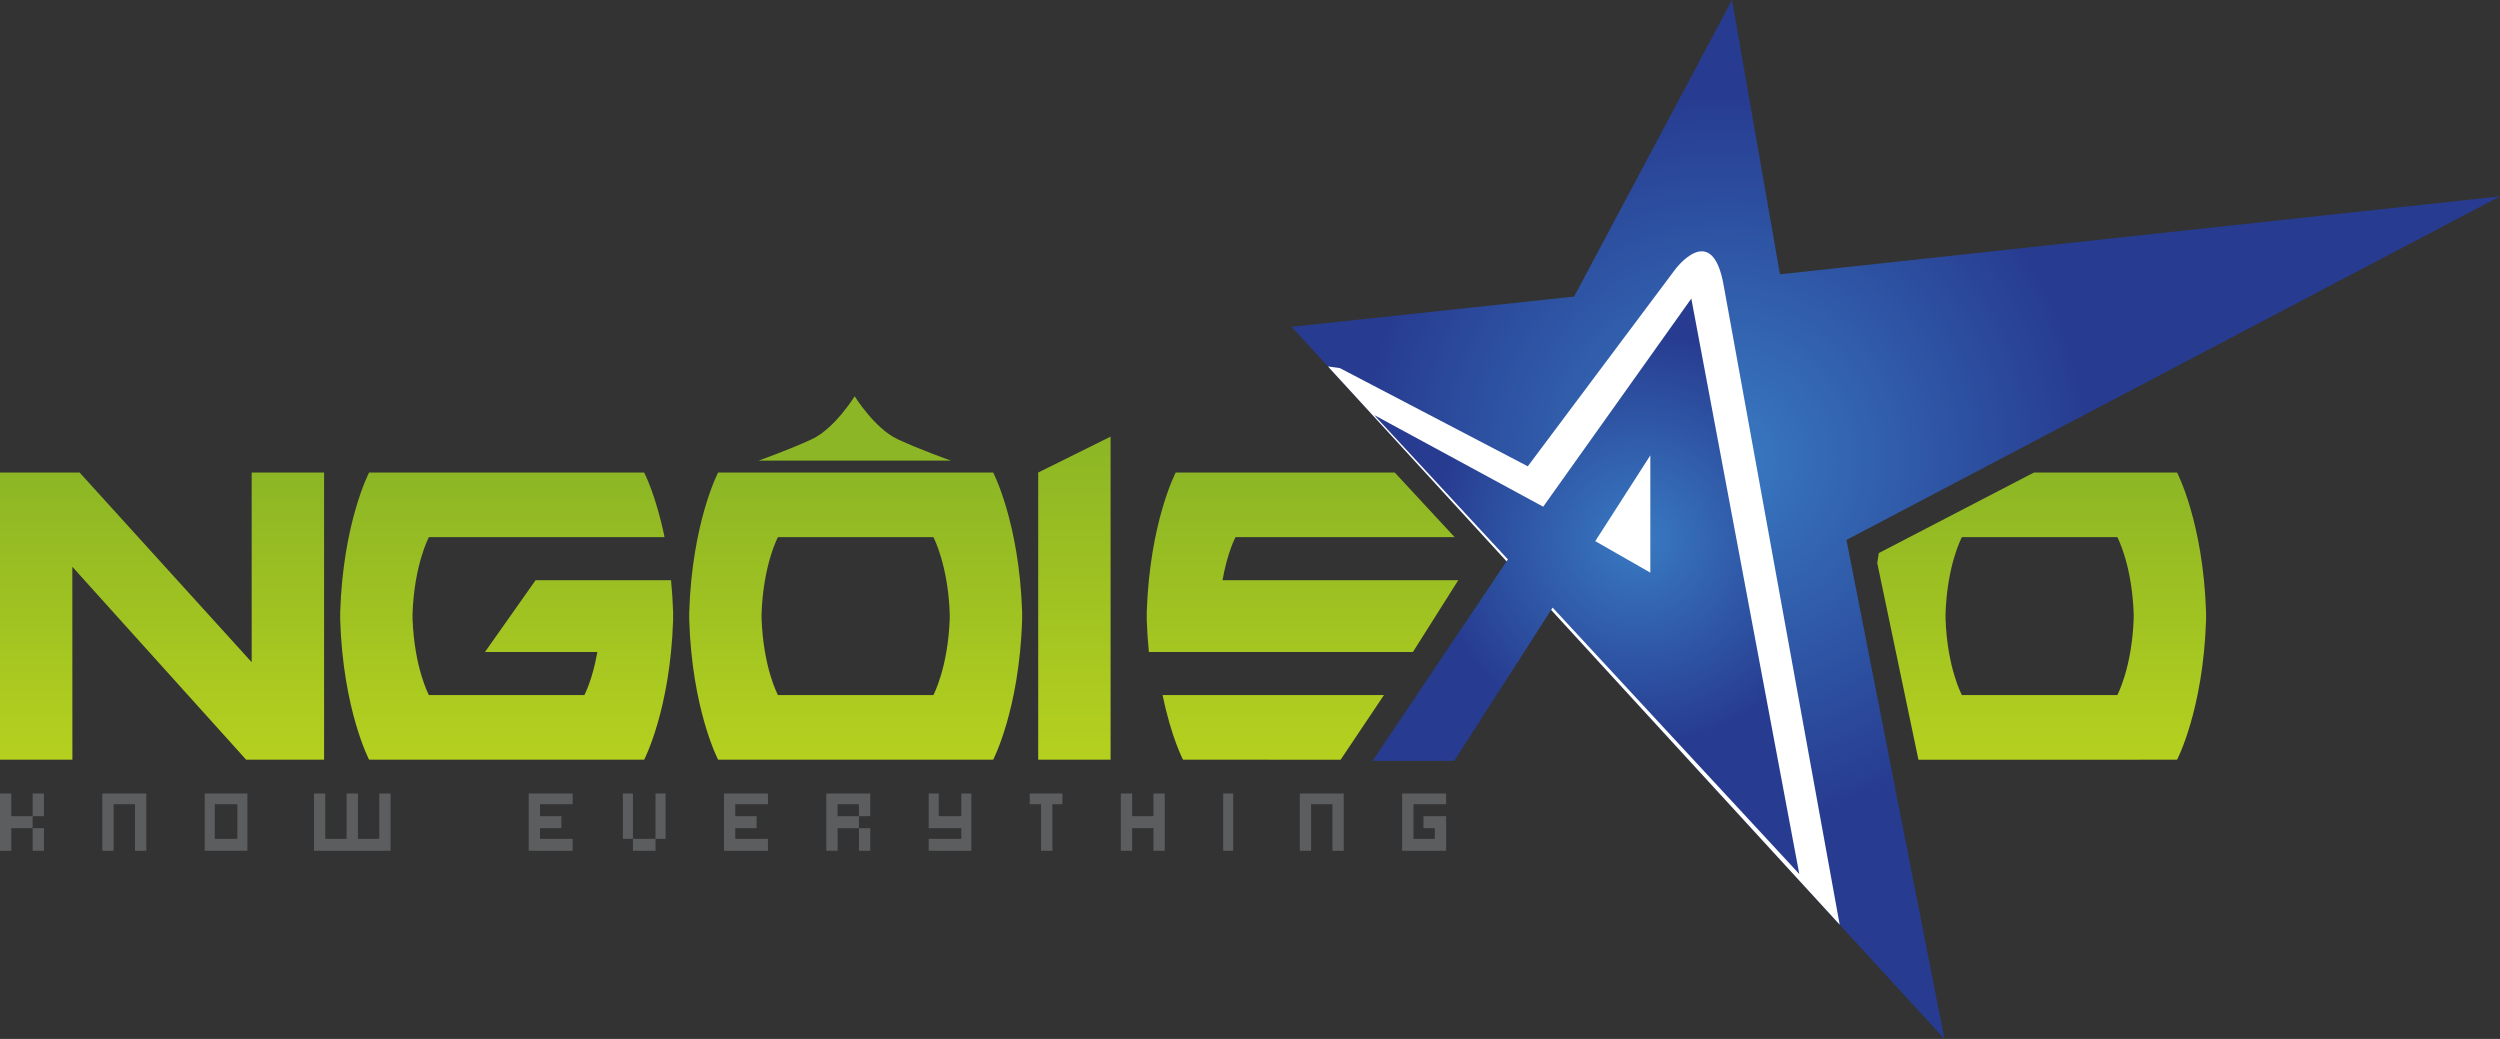 <?xml version="1.0" encoding="iso-8859-1"?>
<!-- Generator: Adobe Illustrator 21.1.0, SVG Export Plug-In . SVG Version: 6.00 Build 0)  -->
<svg version="1.1" id="Layer_1" xmlns="http://www.w3.org/2000/svg" xmlns:xlink="http://www.w3.org/1999/xlink" x="0px" y="0px"
	 viewBox="0 0 123.939 51.507" style="enable-background:new 0 0 123.939 51.507;" xml:space="preserve">
<rect x="0" y="0" width="123.939" height="51.507" fill="#333333" stroke="none"/>
<g>
	<linearGradient id="SVGID_1_" gradientUnits="userSpaceOnUse" x1="101.217" y1="37.665" x2="101.217" y2="23.426">
		<stop  offset="0" style="stop-color:#B5D01F"/>
		<stop  offset="1" style="stop-color:#8CB625"/>
	</linearGradient>
	<path style="fill-rule:evenodd;clip-rule:evenodd;fill:url(#SVGID_1_);" d="M95.108,37.665l12.822-0.003
		c0,0,1.291-2.456,1.436-6.915v-0.405c-0.145-4.459-1.436-6.915-1.436-6.915h-7.099l-7.69,3.992
		c-0.026,0.161-0.052,0.325-0.075,0.496L95.108,37.665z M96.451,30.431c0.08-2.45,0.811-3.801,0.811-3.801h7.706
		c0,0,0.728,1.352,0.811,3.801v0.226c-0.083,2.45-0.811,3.801-0.811,3.801h-7.706c0,0-0.731-1.352-0.811-3.801V30.431z"/>
	<linearGradient id="SVGID_2_" gradientUnits="userSpaceOnUse" x1="42.421" y1="37.661" x2="42.421" y2="23.426">
		<stop  offset="0" style="stop-color:#B5D01F"/>
		<stop  offset="1" style="stop-color:#8CB625"/>
	</linearGradient>
	<path style="fill-rule:evenodd;clip-rule:evenodd;fill:url(#SVGID_2_);" d="M34.169,30.341v0.405
		c0.144,4.459,1.432,6.915,1.432,6.915h13.636c0,0,1.288-2.456,1.436-6.915v-0.405c-0.148-4.459-1.436-6.915-1.436-6.915H35.601
		C35.601,23.426,34.313,25.882,34.169,30.341z M37.755,30.431c0.084-2.45,0.811-3.801,0.811-3.801h7.707
		c0,0,0.727,1.352,0.811,3.801v0.226c-0.084,2.45-0.811,3.801-0.811,3.801h-7.707c0,0-0.727-1.352-0.811-3.801V30.431z"/>
	<linearGradient id="SVGID_3_" gradientUnits="userSpaceOnUse" x1="53.264" y1="37.661" x2="53.264" y2="21.646">
		<stop  offset="0" style="stop-color:#B5D01F"/>
		<stop  offset="1" style="stop-color:#8CB625"/>
	</linearGradient>
	<polygon style="fill-rule:evenodd;clip-rule:evenodd;fill:url(#SVGID_3_);" points="51.469,23.426 55.058,21.646 55.058,37.661 
		51.469,37.661 	"/>
	<linearGradient id="SVGID_4_" gradientUnits="userSpaceOnUse" x1="8.034" y1="37.661" x2="8.034" y2="23.426">
		<stop  offset="0" style="stop-color:#B5D01F"/>
		<stop  offset="1" style="stop-color:#8CB625"/>
	</linearGradient>
	<polygon style="fill-rule:evenodd;clip-rule:evenodd;fill:url(#SVGID_4_);" points="12.477,23.426 12.477,32.829 3.946,23.426 
		0,23.426 0,37.661 3.589,37.661 3.586,28.097 12.201,37.661 16.067,37.661 16.067,23.426 	"/>
	<linearGradient id="SVGID_5_" gradientUnits="userSpaceOnUse" x1="25.118" y1="37.661" x2="25.118" y2="23.426">
		<stop  offset="0" style="stop-color:#B5D01F"/>
		<stop  offset="1" style="stop-color:#8CB625"/>
	</linearGradient>
	<path style="fill-rule:evenodd;clip-rule:evenodd;fill:url(#SVGID_5_);" d="M16.866,30.341v0.405
		c0.144,4.459,1.432,6.915,1.432,6.915h13.637c0,0,1.287-2.456,1.435-6.915v-0.405c-0.019-0.557-0.054-1.081-0.103-1.577h-6.715
		l-2.51,3.56h5.572c-0.241,1.388-0.644,2.134-0.644,2.134h-7.707c0,0-0.727-1.352-0.811-3.801v-0.226
		c0.084-2.45,0.811-3.801,0.811-3.801h11.683c-0.428-2.089-1.01-3.203-1.01-3.203H18.298C18.298,23.426,17.01,25.882,16.866,30.341z
		"/>
	<linearGradient id="SVGID_7_" gradientUnits="userSpaceOnUse" x1="64.574" y1="37.665" x2="64.574" y2="23.426">
		<stop  offset="0" style="stop-color:#B5D01F"/>
		<stop  offset="1" style="stop-color:#8CB625"/>
	</linearGradient>
	<path style="fill-rule:evenodd;clip-rule:evenodd;fill:url(#SVGID_7_);" d="M56.851,30.341v0.405
		c0.02,0.557,0.055,1.085,0.106,1.577h13.089l2.25-3.56H60.608c0.241-1.388,0.644-2.134,0.644-2.134h10.862l-2.968-3.203H58.287
		C58.287,23.426,57,25.882,56.851,30.341z M68.611,34.458H57.637c0.425,2.09,1.011,3.203,1.011,3.203l7.814,0.003L68.611,34.458z"/>
	<polygon style="fill-rule:evenodd;clip-rule:evenodd;fill:#5B5D5F;" points="0,42.178 0,39.338 0.56,39.338 0.56,40.462 
		1.619,40.462 1.619,39.338 2.179,39.338 2.179,40.462 1.619,40.462 1.619,41.057 2.179,41.057 2.179,42.178 1.619,42.178 
		1.619,41.057 0.56,41.057 0.56,42.178 	"/>
	<polygon style="fill-rule:evenodd;clip-rule:evenodd;fill:#5B5D5F;" points="5.073,39.338 7.253,39.338 7.253,42.178 6.693,42.178 
		6.693,39.87 5.634,39.87 5.634,42.178 5.073,42.178 	"/>
	<path style="fill-rule:evenodd;clip-rule:evenodd;fill:#5B5D5F;" d="M11.766,41.586V39.87h-1.12v1.716H11.766z M12.265,39.338
		v2.839h-2.118v-2.839H12.265z"/>
	<polygon style="fill-rule:evenodd;clip-rule:evenodd;fill:#5B5D5F;" points="19.363,42.178 15.565,42.178 15.565,39.338 
		16.125,39.338 16.125,41.586 17.184,41.586 17.184,39.338 17.744,39.338 17.744,41.586 18.804,41.586 18.804,39.338 19.363,39.338 
			"/>
	<polygon style="fill-rule:evenodd;clip-rule:evenodd;fill:#5B5D5F;" points="28.39,39.87 26.771,39.87 26.771,40.462 27.83,40.462 
		27.83,41.057 26.771,41.057 26.771,41.586 28.39,41.586 28.39,42.178 26.211,42.178 26.211,39.338 28.39,39.338 	"/>
	<polygon style="fill-rule:evenodd;clip-rule:evenodd;fill:#5B5D5F;" points="31.378,42.178 31.378,41.586 30.879,41.586 
		30.879,39.338 31.378,39.338 31.378,41.586 32.498,41.586 32.498,39.338 32.997,39.338 32.997,41.586 32.498,41.586 32.498,42.178 
			"/>
	<polygon style="fill-rule:evenodd;clip-rule:evenodd;fill:#5B5D5F;" points="38.071,39.87 36.451,39.87 36.451,40.462 
		37.51,40.462 37.51,41.057 36.451,41.057 36.451,41.586 38.071,41.586 38.071,42.178 35.891,42.178 35.891,39.338 38.071,39.338 	
		"/>
	<path style="fill-rule:evenodd;clip-rule:evenodd;fill:#5B5D5F;" d="M43.144,42.178h-0.56v-1.12h-1.059v1.12h-0.56v-2.839h2.179
		v1.123h-0.56v0.596h0.56V42.178z M42.583,40.462V39.87h-1.059v0.592H42.583z"/>
	<polygon style="fill-rule:evenodd;clip-rule:evenodd;fill:#5B5D5F;" points="47.657,39.338 48.156,39.338 48.156,42.178 
		46.041,42.178 46.041,41.586 47.657,41.586 47.657,41.057 46.041,41.057 46.041,39.338 46.537,39.338 46.537,40.462 47.657,40.462 
			"/>
	<polygon style="fill-rule:evenodd;clip-rule:evenodd;fill:#5B5D5F;" points="52.669,39.338 52.669,39.87 52.171,39.87 
		52.171,42.178 51.611,42.178 51.611,39.87 51.05,39.87 51.05,39.338 	"/>
	<polygon style="fill-rule:evenodd;clip-rule:evenodd;fill:#5B5D5F;" points="57.183,39.338 57.743,39.338 57.743,42.178 
		57.183,42.178 57.183,41.057 56.127,41.057 56.127,42.178 55.566,42.178 55.566,39.338 56.127,39.338 56.127,40.462 57.183,40.462 
			"/>
	<rect x="60.64" y="39.338" style="fill-rule:evenodd;clip-rule:evenodd;fill:#5B5D5F;" width="0.496" height="2.839"/>
	<polygon style="fill-rule:evenodd;clip-rule:evenodd;fill:#5B5D5F;" points="64.439,39.338 66.615,39.338 66.615,42.178 
		66.055,42.178 66.055,39.87 64.999,39.87 64.999,42.178 64.439,42.178 	"/>
	<polygon style="fill-rule:evenodd;clip-rule:evenodd;fill:#5B5D5F;" points="70.073,41.586 71.132,41.586 71.132,41.057 
		70.569,41.057 70.569,40.462 71.692,40.462 71.692,42.178 69.512,42.178 69.512,39.338 71.692,39.338 71.692,39.87 70.073,39.87 	
		"/>
	<radialGradient id="SVGID_8_" cx="85.524" cy="22.749" r="18.299" gradientUnits="userSpaceOnUse">
		<stop  offset="0" style="stop-color:#397AC2"/>
		<stop  offset="1" style="stop-color:#273B90"/>
	</radialGradient>
	<polygon style="fill-rule:evenodd;clip-rule:evenodd;fill:url(#SVGID_8_);" points="96.396,51.507 91.538,26.767 123.939,9.735 
		88.242,13.598 85.866,0 78.037,14.702 64.03,16.202 	"/>
	<path style="fill-rule:evenodd;clip-rule:evenodd;fill:#FFFFFF;" d="M65.833,18.166l25.371,27.675L85.46,14.193
		c-0.57-3.354-2.431-0.811-2.431-0.811l-7.288,9.735l-9.316-4.868L65.833,18.166z"/>
	<radialGradient id="SVGID_9_" cx="81.231" cy="26.719" r="10.32" gradientUnits="userSpaceOnUse">
		<stop  offset="0" style="stop-color:#397AC2"/>
		<stop  offset="1" style="stop-color:#273B90"/>
	</radialGradient>
	<path style="fill-rule:evenodd;clip-rule:evenodd;fill:url(#SVGID_9_);" d="M68.128,20.577l6.626,7.154l-6.709,9.989h4.05
		l4.877-7.597L89.201,43.33l-5.353-28.528l-7.343,10.318L68.128,20.577z M81.816,22.576v5.813l-2.73-1.561L81.816,22.576z"/>
	<path style="fill-rule:evenodd;clip-rule:evenodd;fill:#8CB625;" d="M42.371,19.646c0,0-0.991,1.601-2.118,2.125
		c-1.123,0.524-2.646,1.063-2.646,1.063h4.764h4.768c0,0-1.523-0.538-2.646-1.063C43.366,21.247,42.371,19.646,42.371,19.646z"/>
</g>
</svg>
